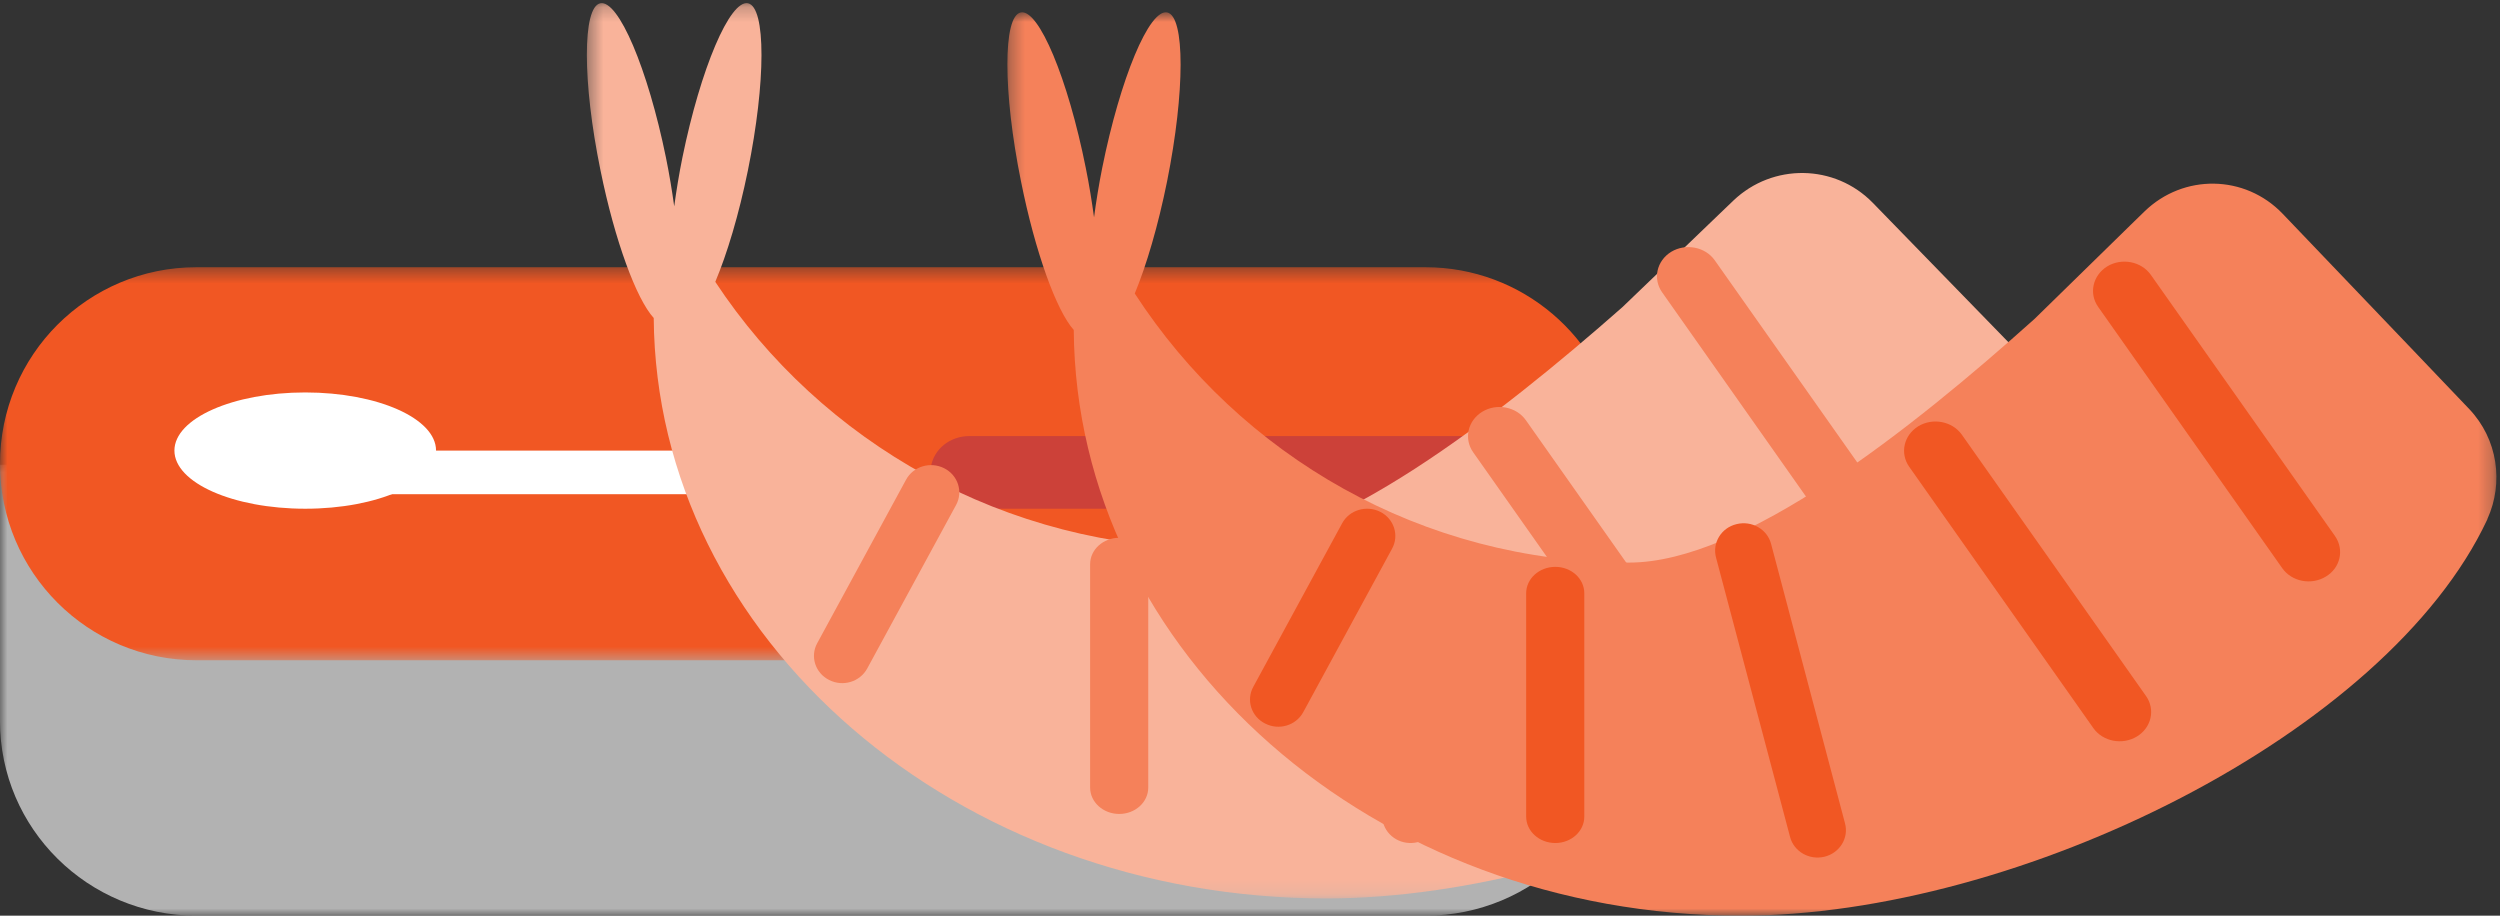 <?xml version="1.0" encoding="UTF-8"?>
<svg width="172px" height="63px" viewBox="0 0 172 63" version="1.1" xmlns="http://www.w3.org/2000/svg" xmlns:xlink="http://www.w3.org/1999/xlink">
    <rect x="0" y="0" width="172" height="63" fill="#333333" stroke="none"/>
    <!-- Generator: Sketch 55.1 (78136) - https://sketchapp.com -->
    <title>Group 39</title>
    <desc>Created with Sketch.</desc>
    <defs>
        <polygon id="path-1" points="0 0.975 111.581 0.975 111.581 32 0 32"></polygon>
        <polygon id="path-3" points="0 0.384 111.581 0.384 111.581 27.427 0 27.427"></polygon>
        <polygon id="path-5" points="0.375 0.217 103.679 0.217 103.679 61.812 0.375 61.812"></polygon>
        <polygon id="path-7" points="0.307 0.846 102.754 0.846 102.754 63 0.307 63"></polygon>
    </defs>
    <g id="Page-1" stroke="none" stroke-width="1" fill="none" fill-rule="evenodd">
        <g id="Homepage-Copy" transform="translate(-820, -1183)">
            <g id="Group-16" transform="translate(100, 763)">
                <g id="Group-13-Copy" transform="translate(640, 295)">
                    <g id="Group-39" transform="translate(80, 125)">
                        <g id="Group-3" transform="translate(0, 31)">
                            <mask id="mask-2" fill="white">
                                <use xlink:href="#path-1"></use>
                            </mask>
                            <g id="Clip-2"></g>
                            <path d="M111.581,0.975 L111.581,4.077 L111.581,18.609 C111.581,26.006 105.527,32 98.059,32 L13.525,32 C6.051,32 -0.001,26.006 -0.001,18.609 L-0.001,7.012 L-0.001,0.975 L111.581,0.975 Z" id="Fill-1" fill="#B2B2B2" mask="url(#mask-2)"></path>
                        </g>
                        <g id="Group-6" transform="translate(0, 18)">
                            <mask id="mask-4" fill="white">
                                <use xlink:href="#path-3"></use>
                            </mask>
                            <g id="Clip-5"></g>
                            <path d="M111.581,13.908 C111.581,14.991 111.459,16.029 111.215,17.039 C109.809,22.997 104.446,27.427 98.059,27.427 L13.525,27.427 C6.051,27.427 -0.001,21.379 -0.001,13.908 C-0.001,10.179 1.511,6.783 3.954,4.34 C6.405,1.896 9.78,0.384 13.525,0.384 L98.059,0.384 C104.734,0.384 110.267,5.21 111.379,11.571 C111.504,12.333 111.581,13.111 111.581,13.908" id="Fill-4" fill="#F15723" mask="url(#mask-4)"></path>
                        </g>
                        <path d="M30,30.998 C30,33.212 25.975,35 21.002,35 C16.034,35 12,33.212 12,30.998 C12,28.788 16.034,27 21.002,27 C25.975,27 30,28.788 30,30.998" id="Fill-7" fill="#FFFFFF"></path>
                        <path d="M110,32.137 L110,35 L66.698,35 C65.207,35 64,33.883 64,32.499 C64,32.373 64.015,32.249 64.047,32.137 C64.227,30.92 65.343,30 66.698,30 L109.8,30 C109.924,30.697 110,31.408 110,32.137" id="Fill-9" fill="#CC4139"></path>
                        <path d="M55,32.498 C55,33.331 54.662,34 54.246,34 L25.754,34 C25.338,34 25,33.331 25,32.498 C25,31.671 25.338,31 25.754,31 L54.246,31 C54.662,31 55,31.671 55,32.498" id="Fill-11" fill="#FFFFFF"></path>
                        <g id="Group-15" transform="translate(40, 0)">
                            <mask id="mask-6" fill="white">
                                <use xlink:href="#path-5"></use>
                            </mask>
                            <g id="Clip-14"></g>
                            <path d="M101.791,27.266 L97.928,23.286 L88.852,13.958 C86.234,11.271 81.962,11.219 79.26,13.796 L78.265,14.75 L71.627,21.127 C63.064,28.674 51.425,37.737 43.508,37.737 C29.123,37.737 16.494,30.424 9.212,19.391 C10.022,17.471 10.834,14.774 11.454,11.734 C12.698,5.629 12.704,0.484 11.461,0.225 C10.215,-0.027 8.2,4.724 6.952,10.828 C6.713,12.001 6.534,13.12 6.386,14.197 C6.235,13.12 6.055,12.001 5.814,10.825 C4.568,4.72 2.549,-0.027 1.301,0.225 C0.064,0.484 0.064,5.635 1.316,11.734 C2.306,16.588 3.782,20.569 4.976,21.878 C5.143,43.948 25.791,61.812 51.26,61.812 C70.559,61.812 96.093,49.405 103.043,34.797 C103.054,34.782 103.054,34.762 103.059,34.749 C104.19,32.297 103.778,29.324 101.791,27.266" id="Fill-13" fill="#F9B39A" mask="url(#mask-6)"></path>
                        </g>
                        <path d="M59.664,45.993 C59.164,46.912 57.993,47.27 57.042,46.781 C56.09,46.304 55.722,45.167 56.226,44.249 L62.336,33.004 C62.834,32.085 64.007,31.736 64.958,32.214 C65.912,32.695 66.276,33.832 65.776,34.748 L59.664,45.993 Z" id="Fill-16" fill="#F5815A"></path>
                        <path d="M79,54.184 C79,55.186 78.109,56 77.003,56 C75.898,56 75,55.186 75,54.184 L75,38.818 C75,37.814 75.898,37 77.003,37 C78.109,37 79,37.814 79,38.818 L79,54.184 Z" id="Fill-18" fill="#F5815A"></path>
                        <path d="M98.939,55.648 C99.205,56.656 98.573,57.682 97.529,57.941 C96.481,58.198 95.418,57.588 95.154,56.582 L90.06,37.35 C89.796,36.339 90.424,35.313 91.469,35.061 C92.516,34.799 93.579,35.407 93.85,36.413 L98.939,55.648 Z" id="Fill-20" fill="#F5815A"></path>
                        <path d="M117.646,46.881 C118.302,47.813 118.019,49.061 117.022,49.668 C116.016,50.282 114.675,50.018 114.017,49.091 L101.356,31.119 C100.698,30.19 100.978,28.939 101.98,28.328 C102.984,27.718 104.325,27.985 104.98,28.91 L117.646,46.881 Z" id="Fill-22" fill="#F5815A"></path>
                        <path d="M130.647,35.882 C131.3,36.813 131.022,38.064 130.021,38.669 C129.014,39.281 127.669,39.019 127.02,38.092 L114.357,20.116 C113.697,19.189 113.979,17.939 114.979,17.325 C115.98,16.722 117.321,16.982 117.977,17.911 L130.647,35.882 Z" id="Fill-24" fill="#F5815A"></path>
                        <g id="Group-28" transform="translate(69, 0)">
                            <mask id="mask-8" fill="white">
                                <use xlink:href="#path-7"></use>
                            </mask>
                            <g id="Clip-27"></g>
                            <path d="M100.88,28.139 L97.049,24.123 L88.05,14.71 C85.455,11.998 81.22,11.946 78.542,14.547 L77.552,15.511 L70.973,21.944 C62.475,29.56 50.939,38.706 43.085,38.706 C28.82,38.706 16.294,31.326 9.072,20.193 C9.876,18.259 10.679,15.533 11.298,12.466 C12.531,6.305 12.536,1.112 11.302,0.856 C10.067,0.602 8.073,5.392 6.833,11.551 C6.595,12.735 6.416,13.865 6.27,14.953 C6.12,13.865 5.942,12.735 5.701,11.549 C4.47,5.388 2.465,0.602 1.227,0.856 C-0.002,1.112 -0.002,6.313 1.242,12.466 C2.224,17.364 3.69,21.383 4.874,22.7 C5.037,44.974 25.516,63 50.769,63 C69.911,63 95.231,50.481 102.126,35.739 C102.135,35.723 102.135,35.704 102.139,35.691 C103.258,33.219 102.856,30.218 100.88,28.139" id="Fill-26" fill="#F5815A" mask="url(#mask-8)"></path>
                        </g>
                        <path d="M89.666,48.992 C89.166,49.915 87.993,50.269 87.043,49.78 C86.089,49.304 85.721,48.169 86.228,47.25 L92.338,36.004 C92.836,35.085 94.009,34.736 94.963,35.214 C95.912,35.695 96.276,36.832 95.774,37.75 L89.666,48.992 Z" id="Fill-29" fill="#F15723"></path>
                        <path d="M109,56.184 C109,57.186 108.108,58 107.006,58 C105.899,58 105,57.186 105,56.184 L105,40.816 C105,39.812 105.899,39 107.006,39 C108.108,39 109,39.812 109,40.816 L109,56.184 Z" id="Fill-31" fill="#F15723"></path>
                        <path d="M126.937,56.647 C127.208,57.655 126.576,58.681 125.529,58.942 C124.481,59.197 123.418,58.587 123.156,57.581 L118.06,38.35 C117.798,37.339 118.423,36.313 119.47,36.061 C120.518,35.799 121.581,36.407 121.849,37.413 L126.937,56.647 Z" id="Fill-33" fill="#F15723"></path>
                        <path d="M147.643,47.881 C148.303,48.812 148.019,50.061 147.024,50.668 C146.018,51.282 144.672,51.018 144.021,50.091 L131.356,32.118 C130.698,31.189 130.98,29.938 131.977,29.327 C132.981,28.719 134.324,28.984 134.978,29.911 L147.643,47.881 Z" id="Fill-35" fill="#F15723"></path>
                        <path d="M160.648,36.88 C161.297,37.813 161.026,39.064 160.018,39.669 C159.016,40.281 157.673,40.019 157.02,39.092 L144.355,21.116 C143.697,20.189 143.98,18.941 144.981,18.325 C145.981,17.722 147.324,17.982 147.98,18.913 L160.648,36.88 Z" id="Fill-37" fill="#F15723"></path>
                    </g>
                </g>
            </g>
        </g>
    </g>
</svg>